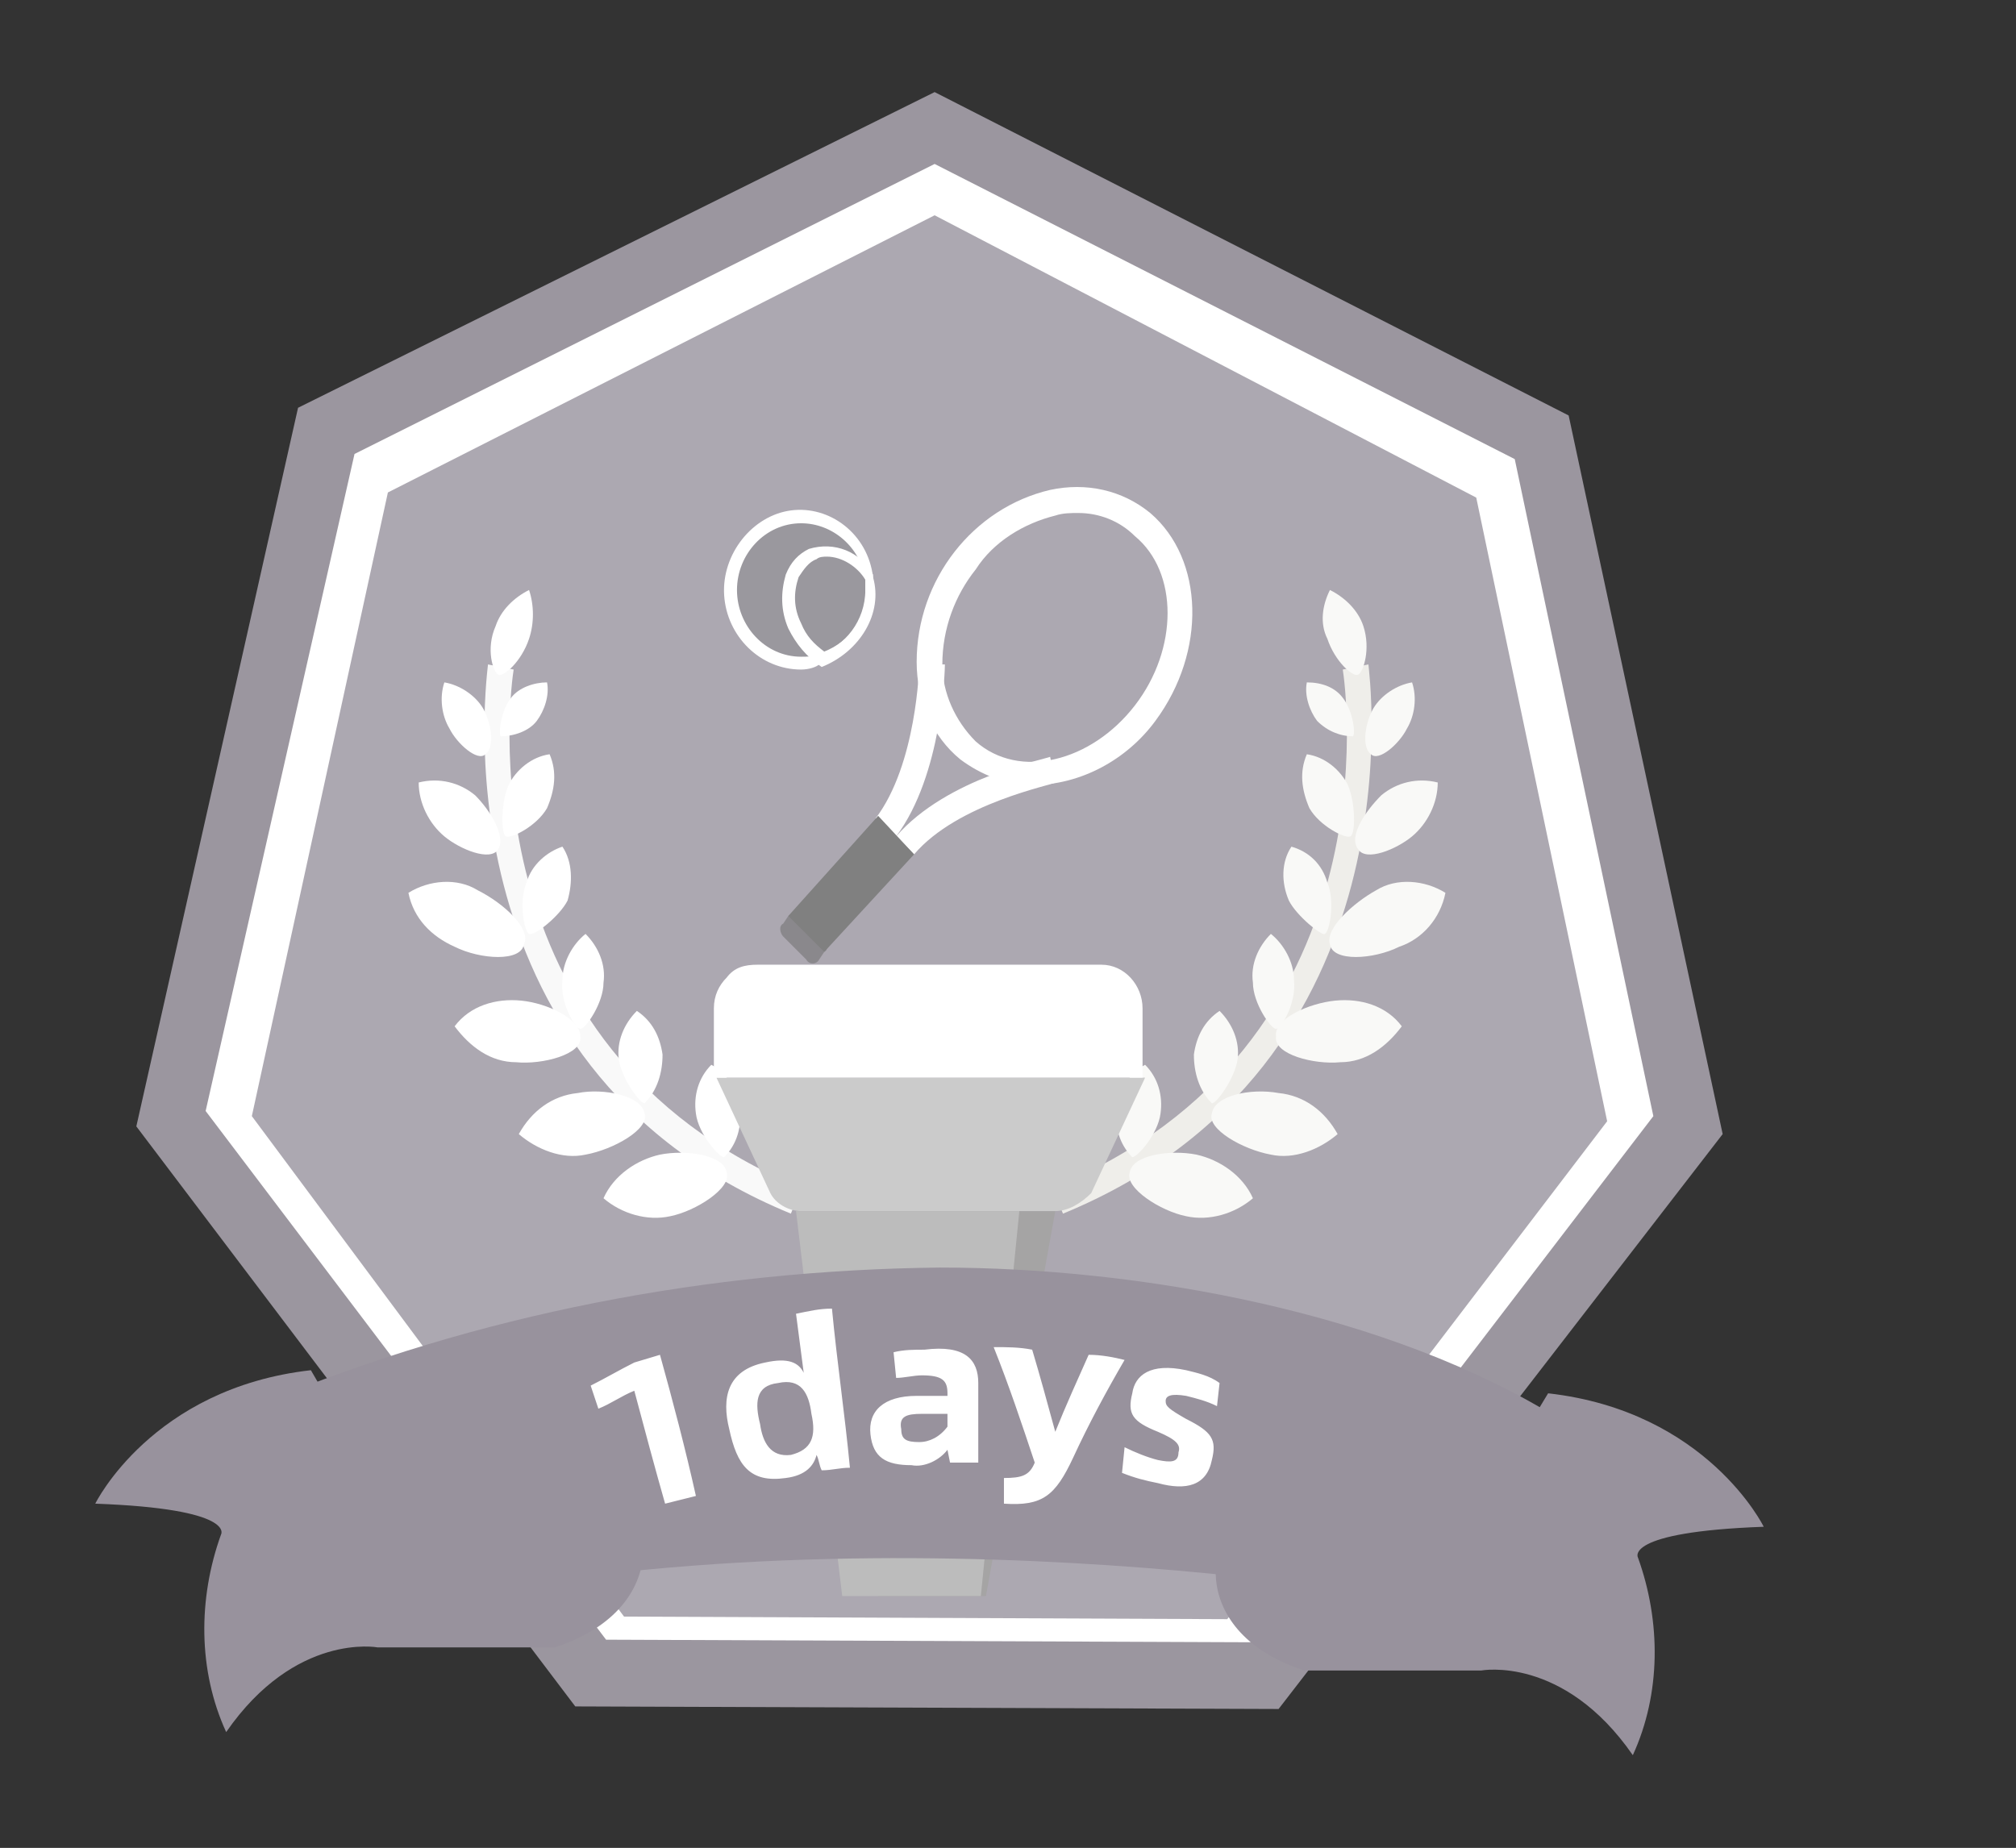<?xml version="1.0" standalone="no"?><!DOCTYPE svg PUBLIC "-//W3C//DTD SVG 1.1//EN" "http://www.w3.org/Graphics/SVG/1.1/DTD/svg11.dtd"><svg t="1649921938862" class="icon" viewBox="0 0 1117 1024" version="1.1" xmlns="http://www.w3.org/2000/svg" p-id="26686" xmlns:xlink="http://www.w3.org/1999/xlink" width="52.359" height="48"><rect x="0" y="0" width="1117" height="1024" fill="#333333" stroke="none"/><defs><style type="text/css">@font-face { font-family: feedback-iconfont; src: url("//at.alicdn.com/t/font_1031158_u69w8yhxdu.woff2?t=1630033759944") format("woff2"), url("//at.alicdn.com/t/font_1031158_u69w8yhxdu.woff?t=1630033759944") format("woff"), url("//at.alicdn.com/t/font_1031158_u69w8yhxdu.ttf?t=1630033759944") format("truetype"); }
</style></defs><path d="M708.427 947.029l-389.689-1.422L75.538 624.185l89.6-398.222L517.849 51.029l351.289 179.2 85.333 398.222z" fill="#9B969F" p-id="26687"></path><path d="M692.783 910.052l-356.978-1.422L113.938 615.652l82.489-364.089L517.849 90.852l321.422 163.556 76.8 364.089z" fill="#FFFFFF" p-id="26688"></path><path d="M679.983 897.252L345.76 895.829 139.538 618.496l75.378-345.6L517.849 119.296l300.089 156.444 72.533 345.6z" fill="#ACA8B1" p-id="26689"></path><path d="M438.205 672.54c-200.533-82.489-167.822-301.511-167.822-304.356l14.222 2.844c-1.422 8.533-29.867 209.067 159.289 287.289l-5.689 14.222z" fill="#F9F9F9" p-id="26690"></path><path d="M293.138 353.963c-4.267 12.8-14.222 21.333-17.067 19.911-2.844-1.422-7.111-14.222-1.422-27.022 2.844-8.533 9.956-15.644 18.489-19.911 2.844 8.533 2.844 18.489 0 27.022zM402.649 649.785c2.844 8.533-17.067 21.333-31.289 24.178-12.8 2.844-27.022-1.422-36.978-9.956 5.689-12.8 18.489-21.333 31.289-24.178 14.222-2.844 35.556 0 36.978 9.956zM401.227 641.252c-2.844 0-14.222-12.8-15.644-24.178-1.422-9.956 1.422-19.911 8.533-27.022 8.533 4.267 14.222 14.222 15.644 24.178 1.422 9.956-1.422 19.911-8.533 27.022zM357.138 611.385c-2.844 0-12.8-14.222-14.222-24.178-1.422-9.956 2.844-19.911 9.956-27.022 8.533 5.689 12.8 14.222 14.222 24.178 0 9.956-2.844 19.911-9.956 27.022zM321.583 570.14c-2.844 0-11.378-14.222-9.956-27.022 0-9.956 5.689-19.911 12.8-25.6 7.111 7.111 11.378 17.067 9.956 27.022 0 11.378-9.956 25.6-12.8 25.6zM293.138 517.518c-2.844-1.422-5.689-18.489-1.422-28.444 2.844-9.956 11.378-17.067 19.911-19.911 5.689 8.533 5.689 19.911 2.844 29.867-4.267 8.533-18.489 19.911-21.333 18.489zM280.338 463.474c-2.844-1.422-2.844-18.489 1.422-28.444 4.267-8.533 12.8-15.644 22.756-17.067 4.267 9.956 2.844 19.911-1.422 29.867-5.689 9.956-19.911 17.067-22.756 15.644zM277.494 408.007c-1.422-1.422 0-14.222 5.689-21.333 4.267-5.689 12.8-8.533 19.911-8.533 1.422 7.111-1.422 15.644-5.689 21.333-4.267 5.689-12.8 8.533-19.911 8.533zM357.138 617.074c2.844 8.533-17.067 19.911-32.711 22.756-12.8 2.844-27.022-2.844-36.978-11.378 7.111-12.8 18.489-21.333 32.711-22.756 14.222-2.844 35.556 1.422 36.978 11.378z" fill="#FFFFFF" p-id="26691"></path><path d="M321.583 574.407c1.422 9.956-21.333 15.644-35.556 14.222-14.222 0-25.6-8.533-34.133-19.911 8.533-11.378 22.756-15.644 36.978-14.222 14.222 1.422 32.711 9.956 32.711 19.911zM290.294 523.207c-1.422 9.956-24.178 8.533-38.4 1.422-12.8-5.689-22.756-15.644-25.6-29.867 11.378-7.111 27.022-8.533 38.4-1.422 14.222 7.111 29.867 21.333 25.6 29.867zM276.071 470.585c-4.267 7.111-21.333 0-29.867-7.111s-14.222-18.489-14.222-29.867c11.378-2.844 22.756 0 31.289 7.111 8.533 8.533 17.067 22.756 12.8 29.867zM268.96 417.963c-4.267 4.267-15.644-5.689-19.911-14.222-4.267-7.111-5.689-17.067-2.844-25.6 8.533 1.422 17.067 7.111 21.333 14.222 4.267 7.111 7.111 21.333 1.422 25.6z" fill="#FFFFFF" p-id="26692"></path><path d="M588.96 672.54l-5.689-14.222c190.578-78.222 162.133-278.756 160.711-287.289l14.222-2.844c0 2.844 31.289 221.867-169.244 304.356z" fill="#EFEEEA" p-id="26693"></path><path d="M735.449 353.963c4.267 12.8 14.222 21.333 17.067 19.911s7.111-14.222 2.844-27.022c-2.844-8.533-9.956-15.644-18.489-19.911-4.267 8.533-5.689 18.489-1.422 27.022zM625.938 649.785c-2.844 8.533 17.067 21.333 31.289 24.178 12.8 2.844 27.022-1.422 36.978-9.956-5.689-12.8-18.489-21.333-31.289-24.178-14.222-2.844-35.556 0-36.978 9.956zM627.36 641.252c2.844 0 14.222-12.8 15.644-24.178 1.422-9.956-1.422-19.911-8.533-27.022-8.533 4.267-14.222 14.222-15.644 24.178-1.422 9.956 1.422 19.911 8.533 27.022zM671.449 611.385c2.844 0 12.8-14.222 14.222-24.178s-2.844-19.911-9.956-27.022c-8.533 5.689-12.8 14.222-14.222 24.178 0 9.956 2.844 19.911 9.956 27.022zM707.005 570.14c2.844 0 11.378-14.222 9.956-27.022 0-9.956-5.689-19.911-12.8-25.6-7.111 7.111-11.378 17.067-9.956 27.022 0 11.378 9.956 25.6 12.8 25.6zM734.027 517.518c2.844-1.422 5.689-18.489 1.422-28.444-2.844-9.956-9.956-17.067-19.911-19.911-5.689 8.533-5.689 19.911-1.422 29.867 4.267 8.533 18.489 19.911 19.911 18.489zM748.249 463.474c2.844-1.422 2.844-18.489-1.422-28.444-4.267-8.533-12.8-15.644-22.756-17.067-4.267 9.956-2.844 19.911 1.422 29.867 5.689 9.956 19.911 17.067 22.756 15.644zM749.671 408.007c1.422-1.422 0-14.222-5.689-21.333-4.267-5.689-11.378-8.533-19.911-8.533-1.422 7.111 1.422 15.644 5.689 21.333 5.689 5.689 12.8 8.533 19.911 8.533zM671.449 617.074c-2.844 8.533 17.067 19.911 32.711 22.756 12.8 2.844 27.022-2.844 36.978-11.378-7.111-12.8-18.489-21.333-32.711-22.756-15.644-2.844-35.556 1.422-36.978 11.378z" fill="#F9F9F7" p-id="26694"></path><path d="M707.005 574.407c-1.422 9.956 21.333 15.644 35.556 14.222 14.222 0 25.6-8.533 34.133-19.911-8.533-11.378-22.756-15.644-36.978-14.222-14.222 1.422-34.133 9.956-32.711 19.911zM736.871 523.207c1.422 9.956 24.178 8.533 38.4 1.422 12.8-4.267 22.756-15.644 25.6-29.867-11.378-7.111-27.022-8.533-38.4-1.422-12.8 7.111-28.444 21.333-25.6 29.867zM752.516 470.585c4.267 7.111 21.333 0 29.867-7.111s14.222-18.489 14.222-29.867c-11.378-2.844-22.756 0-31.289 7.111-8.533 8.533-18.489 22.756-12.8 29.867zM759.627 417.963c4.267 4.267 15.644-5.689 19.911-14.222 4.267-7.111 5.689-17.067 2.844-25.6-8.533 1.422-17.067 7.111-21.333 14.222-4.267 7.111-7.111 21.333-1.422 25.6z" fill="#F9F9F7" p-id="26695"></path><path d="M546.294 884.452H486.56l-24.178-213.333h122.311z" fill="#A5A4A4" p-id="26696"></path><path d="M584.694 671.118H443.894c-7.111 0-14.222-4.267-17.067-9.956L396.96 597.163h237.511l-29.867 64c-5.689 5.689-12.8 9.956-19.911 9.956z" fill="#CBCBCB" p-id="26697"></path><path d="M543.449 884.452h-76.8l-25.6-213.333h123.733z" fill="#BCBCBC" p-id="26698"></path><path d="M795.183 883.029s7.111 7.111-105.244-35.556c-17.067-7.111-36.978 55.467 32.711 78.222h98.133s45.511-8.533 83.911 46.933c15.644-34.133 15.644-73.956 2.844-109.511 0 0-8.533-14.222 69.689-17.067 0 0-31.289-64-119.467-73.956-35.556 58.311-62.578 110.933-62.578 110.933zM234.827 870.229s-7.111 7.111 105.244-35.556c17.067-7.111 36.978 55.467-32.711 78.222h-98.133s-45.511-8.533-83.911 46.933c-15.644-34.133-15.644-73.956-2.844-109.511 0 0 8.533-14.222-69.689-17.067 0 0 31.289-64 119.467-73.956 34.133 58.311 62.578 110.933 62.578 110.933z" fill="#98929D" p-id="26699"></path><path d="M231.983 888.718L145.227 777.785c119.467-49.778 247.467-73.956 375.467-75.378 109.511 0 248.889 24.178 345.6 85.333-44.089 81.067-72.533 100.978-72.533 100.978s-291.556-56.889-561.778 0z" fill="#98929D" p-id="26700"></path><path d="M419.716 534.585h190.578c12.8 0 22.756 11.378 22.756 24.178V597.163H395.538v-38.4c0-7.111 2.844-12.8 7.111-17.067 4.267-5.689 9.956-7.111 17.067-7.111zM496.516 463.474l-11.378-9.956c22.756-29.867 24.178-83.911 24.178-85.333h14.222c0 2.844-1.422 61.156-27.022 95.289z" fill="#FFFFFF" p-id="26701"></path><path d="M506.471 473.429l-9.956-9.956c28.444-32.711 82.489-42.667 85.333-44.089l2.844 14.222c-1.422 1.422-54.044 11.378-78.222 39.822z" fill="#FFFFFF" p-id="26702"></path><path d="M443.894 507.563l12.8 12.8c1.422 1.422 2.844 5.689 0 7.111l-2.844 4.267c-1.422 2.844-5.689 2.844-7.111 0l-12.8-12.8c-1.422-1.422-2.844-5.689 0-7.111l2.844-4.267c1.422-1.422 4.267-1.422 7.111 0z" fill="#8A888C" p-id="26703"></path><path d="M456.694 527.474l-19.911-19.911 49.778-55.467 19.911 21.333z" fill="#808080" p-id="26704"></path><path d="M482.294 326.94c0 18.489-11.378 34.133-28.444 38.4-2.844 1.422-7.111 1.422-9.956 1.422-19.911 0-36.978-17.067-38.4-38.4-1.422-21.333 14.222-39.822 34.133-42.667 19.911-2.844 38.4 12.8 42.667 32.711v8.533z" fill="#9A989E" p-id="26705"></path><path d="M443.894 371.029c-22.756 0-41.244-18.489-42.667-41.244-1.422-22.756 15.644-44.089 36.978-46.933s42.667 12.8 45.511 36.978v7.111c0 19.911-12.8 36.978-29.867 41.244-1.422 1.422-5.689 2.844-9.956 2.844z m0-81.067c-19.911 0-35.556 17.067-35.556 36.978s15.644 36.978 35.556 36.978c2.844 0 7.111 0 9.956-1.422 14.222-4.267 25.6-18.489 25.6-35.556v-5.689c-2.844-18.489-18.489-31.289-35.556-31.289z" fill="#FFFFFF" p-id="26706"></path><path d="M455.271 369.607c-8.533-5.689-14.222-12.8-18.489-21.333-4.267-9.956-4.267-19.911-1.422-29.867 2.844-7.111 7.111-11.378 12.8-14.222 14.222-4.267 28.444 1.422 35.556 14.222v1.422c5.689 19.911-7.111 41.244-28.444 49.778z m2.844-61.156c-1.422 0-4.267 0-5.689 1.422-4.267 1.422-7.111 5.689-9.956 9.956-2.844 8.533-2.844 17.067 1.422 25.6 2.844 7.111 7.111 11.378 12.8 15.644 14.222-5.689 24.178-18.489 22.756-34.133v-5.689c-4.267-7.111-12.8-12.8-21.333-12.8zM351.449 770.674c-7.111 2.844-12.8 7.111-19.911 9.956l-4.267-12.8c8.533-4.267 15.644-8.533 24.178-12.8l14.222-4.267c7.111 25.6 14.222 52.622 19.911 78.222l-17.067 4.267c-5.689-19.911-11.378-41.244-17.067-62.578zM460.96 725.163c2.844 29.867 7.111 58.311 9.956 88.178-5.689 0-9.956 1.422-15.644 1.422-1.422-2.844-1.422-5.689-2.844-8.533-1.422 5.689-5.689 11.378-17.067 12.8-19.911 2.844-27.022-7.111-31.289-27.022-4.267-17.067-1.422-32.711 19.911-36.978 12.8-2.844 18.489 0 21.333 5.689l-4.267-32.711c7.111-1.422 12.8-2.844 19.911-2.844z m-11.378 58.311c-1.422-11.378-5.689-19.911-18.489-17.067-12.8 1.422-12.8 11.378-9.956 22.756 1.422 9.956 5.689 18.489 17.067 17.067 11.378-2.844 14.222-9.956 11.378-22.756zM542.027 766.407V810.496h-15.644l-1.422-7.111c-4.267 5.689-12.8 9.956-19.911 8.533-14.222 0-21.333-4.267-22.756-17.067-1.422-12.8 7.111-21.333 25.6-21.333h17.067v-1.422c0-7.111-2.844-9.956-14.222-9.956-4.267 0-9.956 1.422-14.222 1.422l-1.422-14.222c5.689-1.422 11.378-1.422 17.067-1.422 22.756-2.844 29.867 5.689 29.867 18.489z m-17.067 24.178v-7.111h-14.222c-8.533 0-12.8 1.422-11.378 8.533 0 5.689 2.844 7.111 9.956 7.111 5.689 0 11.378-2.844 15.644-8.533zM556.249 819.029c9.956 0 14.222-1.422 17.067-8.533-7.111-21.333-14.222-42.667-22.756-64 7.111 0 14.222 0 21.333 1.422 4.267 14.222 8.533 29.867 12.8 45.511 5.689-14.222 12.8-29.867 18.489-42.667 7.111 0 14.222 1.422 19.911 2.844-9.956 17.067-19.911 35.556-28.444 54.044-9.956 21.333-17.067 27.022-38.4 25.6v-14.222zM621.671 816.185l1.422-14.222c5.689 2.844 12.8 5.689 18.489 7.111 7.111 1.422 11.378 1.422 11.378-4.267 1.422-4.267-1.422-7.111-11.378-11.378-14.222-5.689-17.067-9.956-14.222-21.333 1.422-9.956 9.956-17.067 29.867-12.8 5.689 1.422 12.8 2.844 18.489 7.111l-1.422 12.8c-5.689-2.844-11.378-4.267-17.067-5.689-8.533-1.422-11.378 0-11.378 2.844s1.422 4.267 11.378 9.956c14.222 7.111 17.067 11.378 14.222 22.756-2.844 14.222-14.222 17.067-29.867 12.8-7.111-1.422-12.8-2.844-19.911-5.689zM571.894 435.029c-14.222 0-28.444-5.689-39.822-14.222-15.644-12.8-24.178-32.711-24.178-54.044 0-45.511 31.289-85.333 73.956-95.289 19.911-4.267 39.822 0 55.467 12.8 29.867 25.6 31.289 76.8 2.844 115.2-15.644 21.333-41.244 35.556-68.267 35.556zM597.494 284.274c-4.267 0-8.533 0-12.8 1.422-17.067 4.267-34.133 14.222-44.089 29.867-11.378 14.222-18.489 32.711-18.489 52.622 0 15.644 7.111 31.289 18.489 42.667 24.178 21.333 64 11.378 88.178-19.911s24.178-73.956 0-93.867c-8.533-8.533-19.911-12.8-31.289-12.8z" fill="#FFFFFF" p-id="26707"></path><path d="M2.621 0h1024v1024h-1024z" fill="#D8D8D8" fill-opacity="0" p-id="26708"></path></svg>